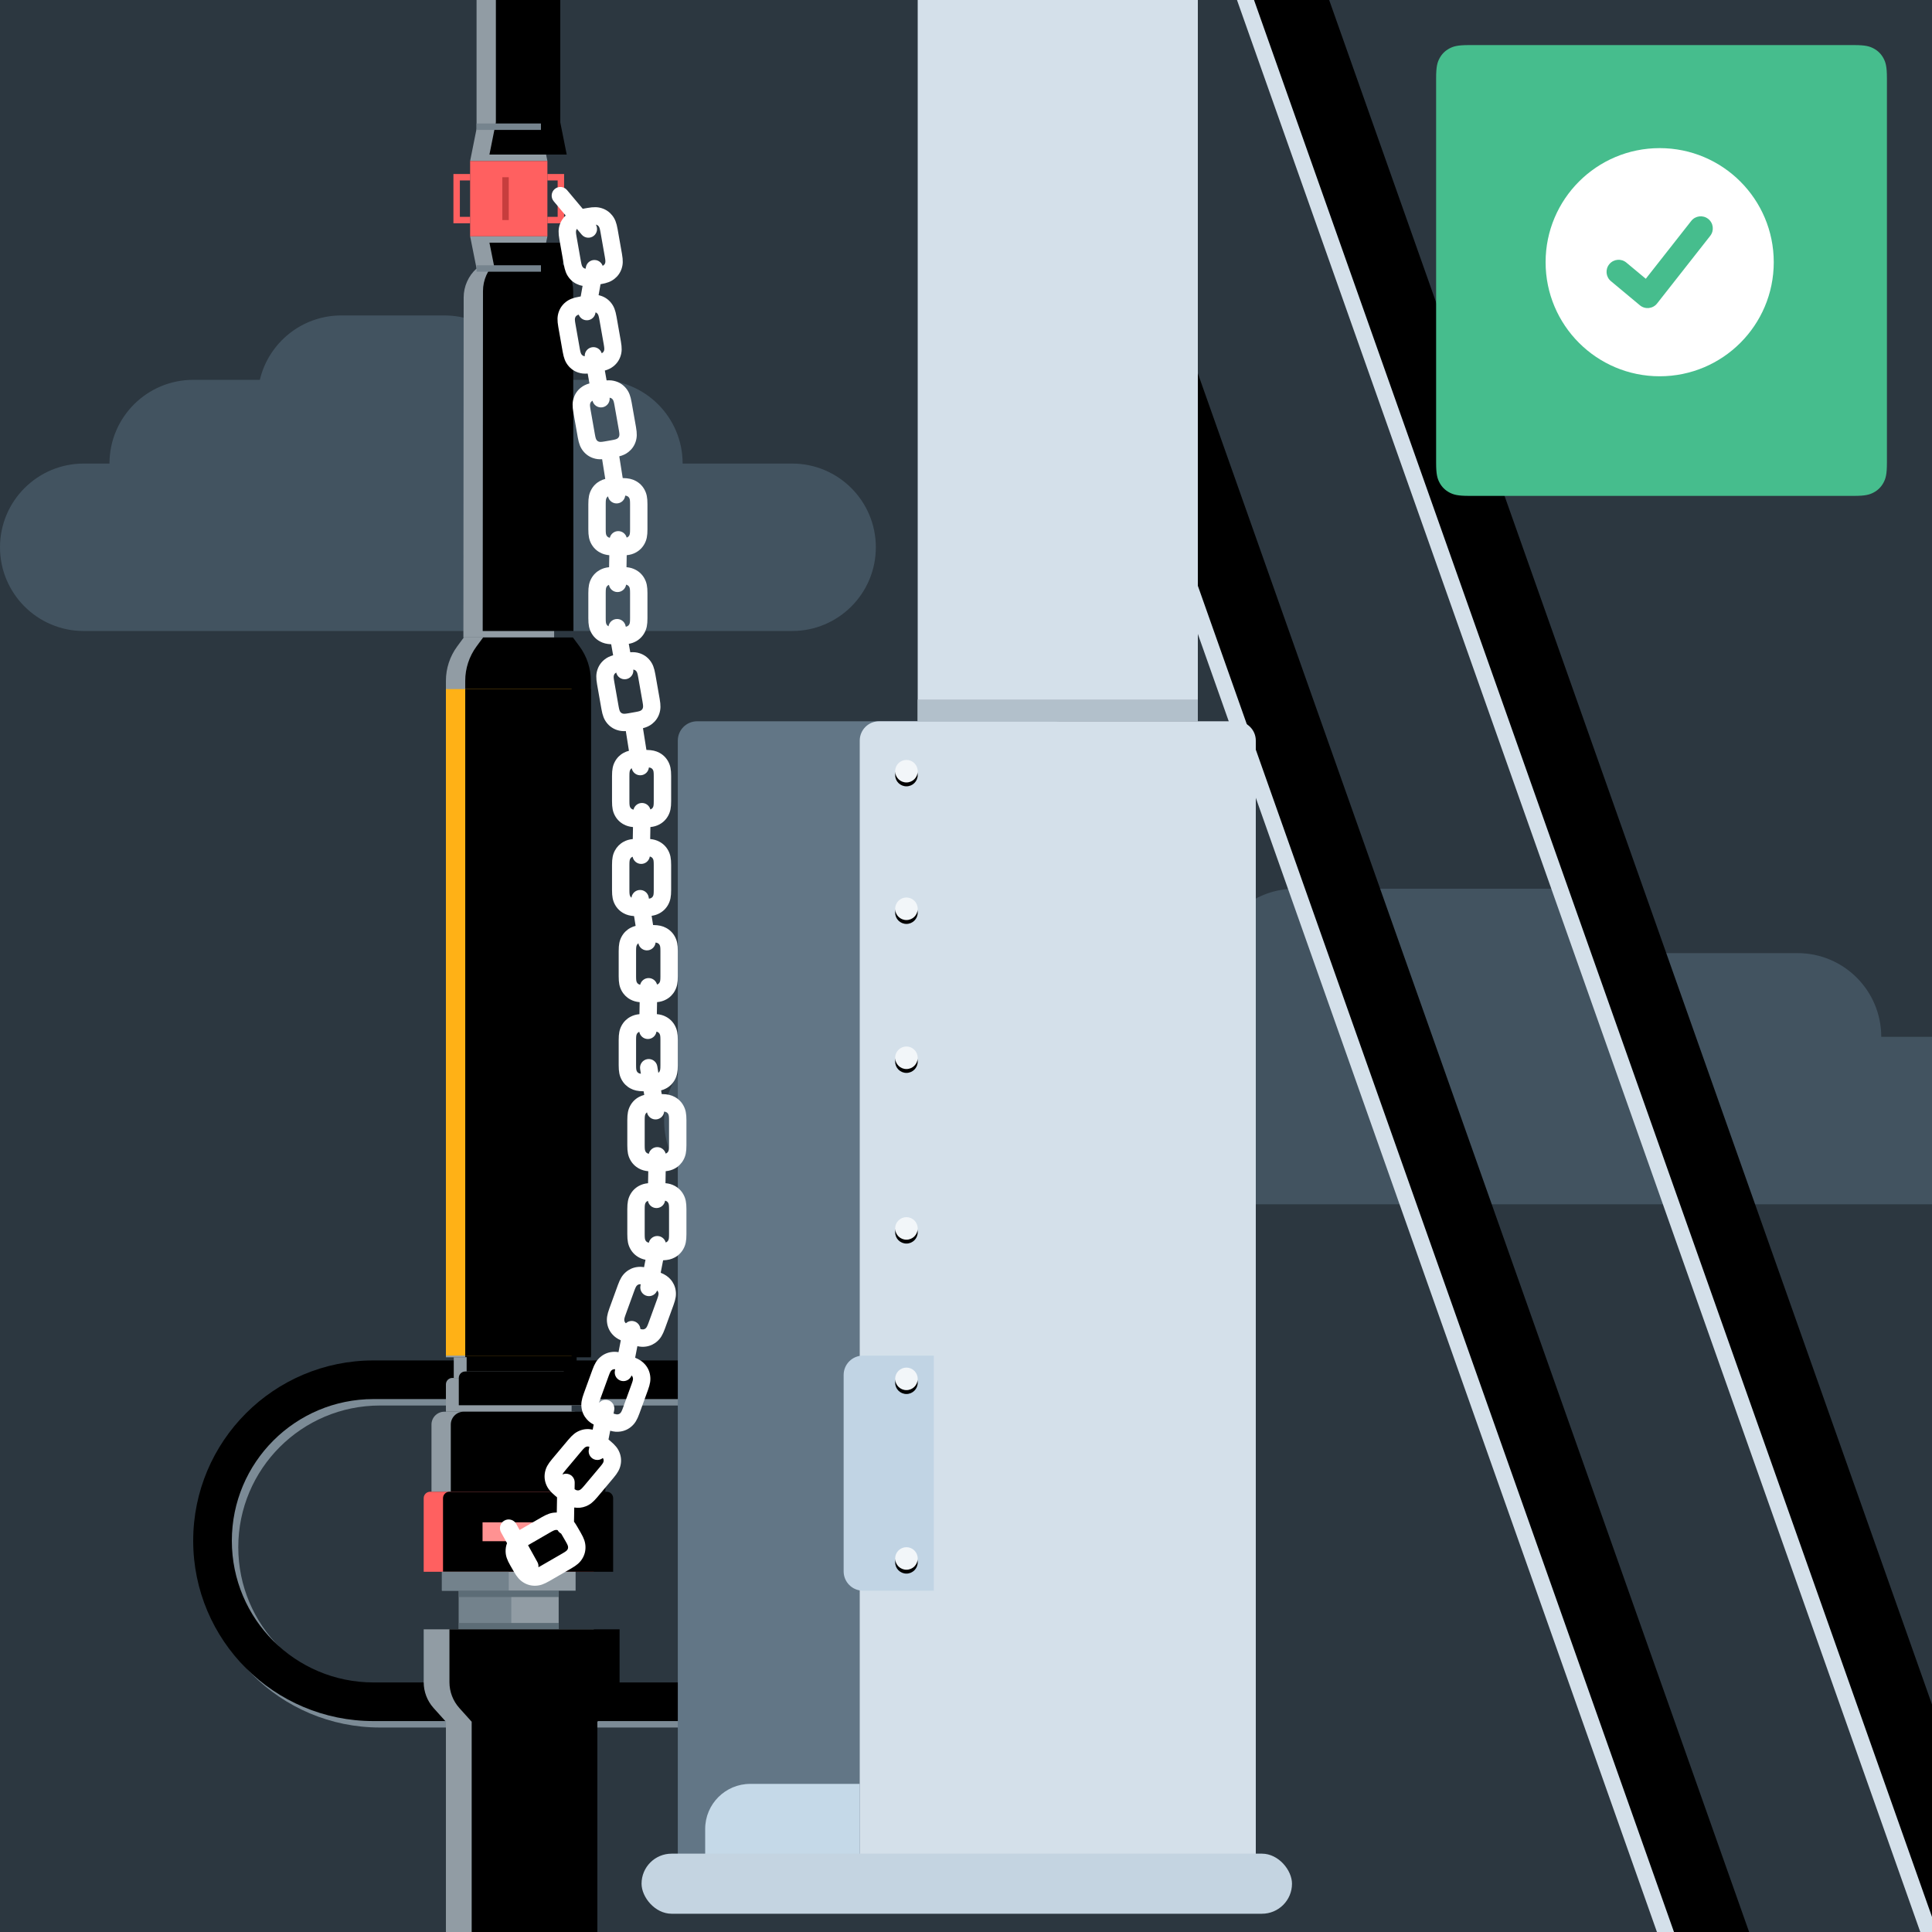 <?xml version="1.0" encoding="UTF-8"?>
<svg width="300px" height="300px" viewBox="0 0 300 300" version="1.1" xmlns="http://www.w3.org/2000/svg" xmlns:xlink="http://www.w3.org/1999/xlink">
    <title>Tubo interior</title>
    <defs>
        <path d="M74,0 L84,0 L84,20 L85,25.002 L73,25.002 L74,20 L74,0 Z" id="path-1"></path>
        <filter x="-12.5%" y="-6.0%" width="125.0%" height="112.0%" filterUnits="objectBoundingBox" id="filter-2">
            <feOffset dx="3" dy="-1" in="SourceAlpha" result="shadowOffsetInner1"></feOffset>
            <feComposite in="shadowOffsetInner1" in2="SourceAlpha" operator="arithmetic" k2="-1" k3="1" result="shadowInnerInner1"></feComposite>
            <feColorMatrix values="0 0 0 0 0.453   0 0 0 0 0.51   0 0 0 0 0.551  0 0 0 1 0" type="matrix" in="shadowInnerInner1"></feColorMatrix>
        </filter>
        <path d="M150,262.248 L59,262.248 C46.85,262.248 37,252.398 37,240.248 C37,228.098 46.85,218.248 59,218.248 L150,218.248 L150,212.248 L59,212.248 C43.536,212.248 31,224.784 31,240.248 C31,255.712 43.536,268.248 59,268.248 L150,268.248 L150,262.248 Z" id="path-3"></path>
        <filter x="-0.4%" y="-0.9%" width="100.8%" height="101.8%" filterUnits="objectBoundingBox" id="filter-4">
            <feOffset dx="-1" dy="-1" in="SourceAlpha" result="shadowOffsetInner1"></feOffset>
            <feComposite in="shadowOffsetInner1" in2="SourceAlpha" operator="arithmetic" k2="-1" k3="1" result="shadowInnerInner1"></feComposite>
            <feColorMatrix values="0 0 0 0 0   0 0 0 0 0   0 0 0 0 0  0 0 0 0.5 0" type="matrix" in="shadowInnerInner1"></feColorMatrix>
        </filter>
        <path d="M74,41.69 L74,41.69 L74,41.69 L84,41.69 C85.274,42.843 86.001,44.48 86.002,46.197 L86.046,98.982 L86.046,98.982 L71.954,98.982 L71.998,46.197 C71.999,44.48 72.726,42.843 74,41.69 Z" id="path-5"></path>
        <filter x="-10.6%" y="-2.6%" width="121.3%" height="105.2%" filterUnits="objectBoundingBox" id="filter-6">
            <feOffset dx="3" dy="-1" in="SourceAlpha" result="shadowOffsetInner1"></feOffset>
            <feComposite in="shadowOffsetInner1" in2="SourceAlpha" operator="arithmetic" k2="-1" k3="1" result="shadowInnerInner1"></feComposite>
            <feColorMatrix values="0 0 0 0 0.453   0 0 0 0 0.51   0 0 0 0 0.551  0 0 0 1 0" type="matrix" in="shadowInnerInner1"></feColorMatrix>
        </filter>
        <path d="M70.994,100.375 L72.02,98.982 L72.02,98.982 L85.961,98.982 L86.988,100.372 C88.132,101.92 88.749,103.795 88.749,105.72 L88.758,210.756 L88.758,210.756 L69.242,210.756 L69.242,105.712 C69.242,103.792 69.856,101.922 70.994,100.375 Z" id="path-7"></path>
        <filter x="-7.7%" y="-1.3%" width="115.4%" height="102.7%" filterUnits="objectBoundingBox" id="filter-8">
            <feOffset dx="3" dy="0" in="SourceAlpha" result="shadowOffsetInner1"></feOffset>
            <feComposite in="shadowOffsetInner1" in2="SourceAlpha" operator="arithmetic" k2="-1" k3="1" result="shadowInnerInner1"></feComposite>
            <feColorMatrix values="0 0 0 0 0.451   0 0 0 0 0.51   0 0 0 0 0.549  0 0 0 1 0" type="matrix" in="shadowInnerInner1"></feColorMatrix>
        </filter>
        <polygon id="path-9" points="74 36.688 84 36.688 85 41.69 73 41.69"></polygon>
        <filter x="-12.5%" y="-30.0%" width="125.0%" height="160.0%" filterUnits="objectBoundingBox" id="filter-10">
            <feOffset dx="3" dy="-1" in="SourceAlpha" result="shadowOffsetInner1"></feOffset>
            <feComposite in="shadowOffsetInner1" in2="SourceAlpha" operator="arithmetic" k2="-1" k3="1" result="shadowInnerInner1"></feComposite>
            <feColorMatrix values="0 0 0 0 0.453   0 0 0 0 0.51   0 0 0 0 0.551  0 0 0 1 0" type="matrix" in="shadowInnerInner1"></feColorMatrix>
        </filter>
        <polygon id="path-11" points="150 -3.351 266.668 326.519 277.038 322.851 160.37 -7.019"></polygon>
        <filter x="-1.2%" y="-0.4%" width="102.4%" height="100.9%" filterUnits="objectBoundingBox" id="filter-12">
            <feOffset dx="3" dy="1" in="SourceAlpha" result="shadowOffsetInner1"></feOffset>
            <feComposite in="shadowOffsetInner1" in2="SourceAlpha" operator="arithmetic" k2="-1" k3="1" result="shadowInnerInner1"></feComposite>
            <feColorMatrix values="0 0 0 0 0.941   0 0 0 0 0.965   0 0 0 0 0.984  0 0 0 1 0" type="matrix" in="shadowInnerInner1"></feColorMatrix>
        </filter>
        <rect id="path-13" x="70.46" y="210.756" width="17.081" height="3.208"></rect>
        <filter x="-5.9%" y="-31.2%" width="111.7%" height="162.3%" filterUnits="objectBoundingBox" id="filter-14">
            <feOffset dx="2" dy="-1" in="SourceAlpha" result="shadowOffsetInner1"></feOffset>
            <feComposite in="shadowOffsetInner1" in2="SourceAlpha" operator="arithmetic" k2="-1" k3="1" result="shadowInnerInner1"></feComposite>
            <feColorMatrix values="0 0 0 0 0.451   0 0 0 0 0.51   0 0 0 0 0.549  0 0 0 1 0" type="matrix" in="shadowInnerInner1"></feColorMatrix>
        </filter>
        <path d="M70.242,213.964 L87.758,213.964 C88.311,213.964 88.758,214.412 88.758,214.964 L88.758,219.208 L88.758,219.208 L69.242,219.208 L69.242,214.964 C69.242,214.412 69.689,213.964 70.242,213.964 Z" id="path-15"></path>
        <filter x="-5.1%" y="-19.1%" width="110.2%" height="138.1%" filterUnits="objectBoundingBox" id="filter-16">
            <feOffset dx="2" dy="-1" in="SourceAlpha" result="shadowOffsetInner1"></feOffset>
            <feComposite in="shadowOffsetInner1" in2="SourceAlpha" operator="arithmetic" k2="-1" k3="1" result="shadowInnerInner1"></feComposite>
            <feColorMatrix values="0 0 0 0 0.451   0 0 0 0 0.51   0 0 0 0 0.549  0 0 0 1 0" type="matrix" in="shadowInnerInner1"></feColorMatrix>
        </filter>
        <rect id="path-17" x="69.242" y="107" width="19.517" height="103.5"></rect>
        <filter x="-7.7%" y="-1.4%" width="115.4%" height="102.9%" filterUnits="objectBoundingBox" id="filter-18">
            <feOffset dx="3" dy="0" in="SourceAlpha" result="shadowOffsetInner1"></feOffset>
            <feComposite in="shadowOffsetInner1" in2="SourceAlpha" operator="arithmetic" k2="-1" k3="1" result="shadowInnerInner1"></feComposite>
            <feColorMatrix values="0 0 0 0 0.861   0 0 0 0 0.613   0 0 0 0 0.122  0 0 0 1 0" type="matrix" in="shadowInnerInner1"></feColorMatrix>
        </filter>
        <path d="M69,219.208 L89,219.208 C90.105,219.208 91,220.103 91,221.208 L91,231.637 L91,231.637 L67,231.637 L67,221.208 C67,220.103 67.895,219.208 69,219.208 Z" id="path-19"></path>
        <filter x="-6.2%" y="-12.1%" width="112.5%" height="124.1%" filterUnits="objectBoundingBox" id="filter-20">
            <feOffset dx="3" dy="0" in="SourceAlpha" result="shadowOffsetInner1"></feOffset>
            <feComposite in="shadowOffsetInner1" in2="SourceAlpha" operator="arithmetic" k2="-1" k3="1" result="shadowInnerInner1"></feComposite>
            <feColorMatrix values="0 0 0 0 0.451   0 0 0 0 0.51   0 0 0 0 0.549  0 0 0 1 0" type="matrix" in="shadowInnerInner1"></feColorMatrix>
        </filter>
        <path d="M66.791,231.637 L91.209,231.637 C91.762,231.637 92.209,232.085 92.209,232.637 L92.209,244.066 L92.209,244.066 L65.791,244.066 L65.791,232.637 C65.791,232.085 66.238,231.637 66.791,231.637 Z" id="path-21"></path>
        <filter x="-5.7%" y="-12.1%" width="111.4%" height="124.1%" filterUnits="objectBoundingBox" id="filter-22">
            <feOffset dx="3" dy="0" in="SourceAlpha" result="shadowOffsetInner1"></feOffset>
            <feComposite in="shadowOffsetInner1" in2="SourceAlpha" operator="arithmetic" k2="-1" k3="1" result="shadowInnerInner1"></feComposite>
            <feColorMatrix values="0 0 0 0 0.858   0 0 0 0 0.268   0 0 0 0 0.268  0 0 0 1 0" type="matrix" in="shadowInnerInner1"></feColorMatrix>
        </filter>
        <path d="M88.758,267.35 L88.758,300 L69.242,300 L69.242,267.35 L67.329,265.224 C66.339,264.122 65.791,262.693 65.791,261.212 L65.791,253 L65.791,253 L92.209,253 L92.209,261.212 C92.209,262.693 91.661,264.122 90.671,265.224 L88.758,267.35 L88.758,267.35 Z" id="path-23"></path>
        <filter x="-7.6%" y="-4.3%" width="115.1%" height="108.5%" filterUnits="objectBoundingBox" id="filter-24">
            <feOffset dx="4" dy="0" in="SourceAlpha" result="shadowOffsetInner1"></feOffset>
            <feComposite in="shadowOffsetInner1" in2="SourceAlpha" operator="arithmetic" k2="-1" k3="1" result="shadowInnerInner1"></feComposite>
            <feColorMatrix values="0 0 0 0 0.451   0 0 0 0 0.51   0 0 0 0 0.549  0 0 0 1 0" type="matrix" in="shadowInnerInner1"></feColorMatrix>
        </filter>
        <polygon id="path-25" points="190.893 -3.351 307.56 326.519 317.931 322.851 201.263 -7.019"></polygon>
        <filter x="-1.2%" y="-0.4%" width="102.4%" height="100.9%" filterUnits="objectBoundingBox" id="filter-26">
            <feOffset dx="3" dy="1" in="SourceAlpha" result="shadowOffsetInner1"></feOffset>
            <feComposite in="shadowOffsetInner1" in2="SourceAlpha" operator="arithmetic" k2="-1" k3="1" result="shadowInnerInner1"></feComposite>
            <feColorMatrix values="0 0 0 0 0.941   0 0 0 0 0.965   0 0 0 0 0.984  0 0 0 1 0" type="matrix" in="shadowInnerInner1"></feColorMatrix>
        </filter>
        <circle id="path-27" cx="140.75" cy="119.75" r="1.75"></circle>
        <filter x="-8.6%" y="-8.6%" width="117.1%" height="134.3%" filterUnits="objectBoundingBox" id="filter-28">
            <feOffset dx="0" dy="0.6" in="SourceAlpha" result="shadowOffsetOuter1"></feOffset>
            <feColorMatrix values="0 0 0 0 0   0 0 0 0 0   0 0 0 0 0  0 0 0 0.5 0" type="matrix" in="shadowOffsetOuter1"></feColorMatrix>
        </filter>
        <circle id="path-29" cx="140.75" cy="141.116" r="1.75"></circle>
        <filter x="-8.6%" y="-8.6%" width="117.1%" height="134.3%" filterUnits="objectBoundingBox" id="filter-30">
            <feOffset dx="0" dy="0.6" in="SourceAlpha" result="shadowOffsetOuter1"></feOffset>
            <feColorMatrix values="0 0 0 0 0   0 0 0 0 0   0 0 0 0 0  0 0 0 0.5 0" type="matrix" in="shadowOffsetOuter1"></feColorMatrix>
        </filter>
        <circle id="path-31" cx="140.75" cy="164.25" r="1.75"></circle>
        <filter x="-8.6%" y="-8.6%" width="117.1%" height="134.3%" filterUnits="objectBoundingBox" id="filter-32">
            <feOffset dx="0" dy="0.6" in="SourceAlpha" result="shadowOffsetOuter1"></feOffset>
            <feColorMatrix values="0 0 0 0 0   0 0 0 0 0   0 0 0 0 0  0 0 0 0.5 0" type="matrix" in="shadowOffsetOuter1"></feColorMatrix>
        </filter>
        <circle id="path-33" cx="140.75" cy="190.75" r="1.75"></circle>
        <filter x="-8.6%" y="-8.6%" width="117.1%" height="134.3%" filterUnits="objectBoundingBox" id="filter-34">
            <feOffset dx="0" dy="0.6" in="SourceAlpha" result="shadowOffsetOuter1"></feOffset>
            <feColorMatrix values="0 0 0 0 0   0 0 0 0 0   0 0 0 0 0  0 0 0 0.5 0" type="matrix" in="shadowOffsetOuter1"></feColorMatrix>
        </filter>
        <circle id="path-35" cx="140.75" cy="214.11" r="1.75"></circle>
        <filter x="-8.6%" y="-8.6%" width="117.1%" height="134.3%" filterUnits="objectBoundingBox" id="filter-36">
            <feOffset dx="0" dy="0.6" in="SourceAlpha" result="shadowOffsetOuter1"></feOffset>
            <feColorMatrix values="0 0 0 0 0   0 0 0 0 0   0 0 0 0 0  0 0 0 0.5 0" type="matrix" in="shadowOffsetOuter1"></feColorMatrix>
        </filter>
        <circle id="path-37" cx="140.75" cy="241.998" r="1.75"></circle>
        <filter x="-8.6%" y="-8.6%" width="117.1%" height="134.3%" filterUnits="objectBoundingBox" id="filter-38">
            <feOffset dx="0" dy="0.6" in="SourceAlpha" result="shadowOffsetOuter1"></feOffset>
            <feColorMatrix values="0 0 0 0 0   0 0 0 0 0   0 0 0 0 0  0 0 0 0.5 0" type="matrix" in="shadowOffsetOuter1"></feColorMatrix>
        </filter>
    </defs>
    <g id="Tubo-interior" stroke="none" stroke-width="1" fill="none" fill-rule="evenodd">
        <rect fill="#2C3740" x="0" y="0" width="300" height="300"></rect>
        <path d="M69,48.982 C75.147,48.982 80.298,53.249 81.652,58.983 L93,58.982 C100.18,58.982 106,64.803 106,71.982 L123,71.982 C130.18,71.982 136,77.803 136,84.982 C136,92.162 130.18,97.982 123,97.982 L13,97.982 C5.82,97.982 8.79259876e-16,92.162 0,84.982 C-8.79259876e-16,77.803 5.82,71.982 13,71.982 L17,71.982 L17,71.982 C17,64.803 22.82,58.982 30,58.982 L40.348,58.983 C41.702,53.249 46.853,48.982 53,48.982 L69,48.982 Z" id="Combined-Shape" fill="#425360"></path>
        <path d="M221.12,138 C227.267,138 232.418,142.267 233.772,148 L258.12,148 C265.3,148 271.12,153.82 271.12,161 L306.12,161 C313.3,161 319.12,166.82 319.12,174 C319.12,181.18 313.3,187 306.12,187 L116.12,187 C108.94,187 103.12,181.18 103.12,174 C103.12,166.82 108.94,161 116.12,161 L130.12,161 L130.12,161 C130.12,153.82 135.94,148 143.12,148 L167.468,148 C168.822,142.267 173.973,138 180.12,138 L221.12,138 Z" id="Combined-Shape-Copy" fill="#425360" transform="translate(211.12, 162.5) scale(-1, 1) translate(-211.12, -162.5) "></path>
        <g id="Combined-Shape">
            <use fill="#919CA4" fill-rule="evenodd" xlink:href="#path-1"></use>
            <use fill="black" fill-opacity="1" filter="url(#filter-2)" xlink:href="#path-1"></use>
        </g>
        <g id="Path" fill-rule="nonzero">
            <use fill="#7C8B96" xlink:href="#path-3"></use>
            <use fill="black" fill-opacity="1" filter="url(#filter-4)" xlink:href="#path-3"></use>
        </g>
        <g id="Path">
            <use fill="#919CA4" fill-rule="evenodd" xlink:href="#path-5"></use>
            <use fill="black" fill-opacity="1" filter="url(#filter-6)" xlink:href="#path-5"></use>
        </g>
        <g id="Path">
            <use fill="#919CA4" fill-rule="evenodd" xlink:href="#path-7"></use>
            <use fill="black" fill-opacity="1" filter="url(#filter-8)" xlink:href="#path-7"></use>
        </g>
        <g id="Rectangle-Copy-2" transform="translate(79, 39.189) scale(1, -1) translate(-79, -39.189) ">
            <use fill="#919CA4" fill-rule="evenodd" xlink:href="#path-9"></use>
            <use fill="black" fill-opacity="1" filter="url(#filter-10)" xlink:href="#path-9"></use>
        </g>
        <rect id="Rectangle" fill="#FF6060" x="73" y="25.002" width="12" height="11.686"></rect>
        <polyline id="Shape" stroke="#FF6060" points="85 27.52 87.093 27.52 87.093 34.171 85 34.171"></polyline>
        <polyline id="Shape-Copy" stroke="#FF6060" transform="translate(71.954, 30.845) scale(-1, 1) translate(-71.954, -30.845) " points="70.907 27.52 73 27.52 73 34.171 70.907 34.171"></polyline>
        <g id="Line-35-Copy" fill-rule="nonzero">
            <use fill="#D4E0EA" xlink:href="#path-11"></use>
            <use fill="black" fill-opacity="1" filter="url(#filter-12)" xlink:href="#path-11"></use>
        </g>
        <g id="Rectangle">
            <use fill="#919CA4" fill-rule="evenodd" xlink:href="#path-13"></use>
            <use fill="black" fill-opacity="1" filter="url(#filter-14)" xlink:href="#path-13"></use>
        </g>
        <g id="Rectangle-Copy-8">
            <use fill="#919CA4" fill-rule="evenodd" xlink:href="#path-15"></use>
            <use fill="black" fill-opacity="1" filter="url(#filter-16)" xlink:href="#path-15"></use>
        </g>
        <g id="Rectangle">
            <use fill="#FFB116" fill-rule="evenodd" xlink:href="#path-17"></use>
            <use fill="black" fill-opacity="1" filter="url(#filter-18)" xlink:href="#path-17"></use>
        </g>
        <line x1="74.5" y1="41.69" x2="83.5" y2="41.69" id="Line-33" stroke="#76848E" stroke-linecap="square"></line>
        <line x1="74" y1="19.673" x2="84" y2="19.673" id="Line-33-Copy" stroke="#76848E"></line>
        <rect id="Rectangle" fill="#C73D3D" x="78" y="27.52" width="1" height="6.651"></rect>
        <g id="Rectangle">
            <use fill="#919CA4" fill-rule="evenodd" xlink:href="#path-19"></use>
            <use fill="black" fill-opacity="1" filter="url(#filter-20)" xlink:href="#path-19"></use>
        </g>
        <g id="Rectangle-Copy-3">
            <use fill="#FF6060" fill-rule="evenodd" xlink:href="#path-21"></use>
            <use fill="black" fill-opacity="1" filter="url(#filter-22)" xlink:href="#path-21"></use>
        </g>
        <rect id="Rectangle" fill="#919CA4" x="68.621" y="244.066" width="20.758" height="2.934"></rect>
        <rect id="Rectangle" fill="#73828C" x="68.621" y="244.066" width="10.379" height="2.934"></rect>
        <rect id="Rectangle" fill="#FF9292" x="74.929" y="236.385" width="8.142" height="2.934"></rect>
        <rect id="Rectangle" fill="#919CA4" x="71.25" y="247" width="15.5" height="6"></rect>
        <rect id="Rectangle-Copy-4" fill="#73828C" x="71.25" y="247" width="8.142" height="6"></rect>
        <line x1="71.25" y1="247.487" x2="86.75" y2="247.487" id="Line-34" stroke="#5C6C76"></line>
        <line x1="71.25" y1="252.513" x2="86.75" y2="252.513" id="Line-34-Copy" stroke="#5C6C76"></line>
        <g id="Path">
            <use fill="#919CA4" fill-rule="evenodd" xlink:href="#path-23"></use>
            <use fill="black" fill-opacity="1" filter="url(#filter-24)" xlink:href="#path-23"></use>
        </g>
        <path d="M108.25,112 L163.75,112 C165.407,112 166.75,113.343 166.75,115 L166.75,288 L166.75,288 L105.25,288 L105.25,115 C105.25,113.343 106.593,112 108.25,112 Z" id="Rectangle-Copy-7" fill="#627686"></path>
        <path d="M136.5,112 L192,112 C193.657,112 195,113.343 195,115 L195,288 L195,288 L133.5,288 L133.5,115 C133.5,113.343 134.843,112 136.5,112 Z" id="Rectangle" fill="#D4E0EA"></path>
        <path d="M155.5,-64 L186,-64 L186,-64 L186,112 L142.5,112 L142.5,-51 C142.5,-58.18 148.32,-64 155.5,-64 Z" id="Rectangle-Copy-5" fill="#D4E0EA"></path>
        <g id="Line-35" fill-rule="nonzero">
            <use fill="#D4E0EA" xlink:href="#path-25"></use>
            <use fill="black" fill-opacity="1" filter="url(#filter-26)" xlink:href="#path-25"></use>
        </g>
        <rect id="Rectangle" fill="#B2C0CB" x="142.5" y="108.622" width="43.5" height="3.378"></rect>
        <path d="M116.5,277 L133.5,277 L133.5,277 L133.5,288 L109.5,288 L109.5,284 C109.5,280.134 112.634,277 116.5,277 Z" id="Rectangle" fill="#C5D9E8"></path>
        <g id="Oval">
            <use fill="black" fill-opacity="1" filter="url(#filter-28)" xlink:href="#path-27"></use>
            <use fill="#F2F6F9" fill-rule="evenodd" xlink:href="#path-27"></use>
        </g>
        <g id="Oval-Copy">
            <use fill="black" fill-opacity="1" filter="url(#filter-30)" xlink:href="#path-29"></use>
            <use fill="#F2F6F9" fill-rule="evenodd" xlink:href="#path-29"></use>
        </g>
        <g id="Oval-Copy-2">
            <use fill="black" fill-opacity="1" filter="url(#filter-32)" xlink:href="#path-31"></use>
            <use fill="#F2F6F9" fill-rule="evenodd" xlink:href="#path-31"></use>
        </g>
        <path d="M86.144,29.347 C86.716,28.867 87.567,28.942 88.046,29.513 L88.046,29.513 L90.485,32.42 L91.199,32.294 C92.207,32.116 92.822,32.129 93.485,32.346 C94.117,32.553 94.661,32.934 95.072,33.457 C95.503,34.006 95.725,34.579 95.903,35.587 L96.579,39.424 C96.757,40.432 96.744,41.047 96.527,41.709 C96.32,42.342 95.939,42.885 95.415,43.296 C94.867,43.727 94.294,43.949 93.286,44.127 L93.249,44.133 L92.95,45.834 C93.072,45.86 93.193,45.893 93.316,45.934 C93.949,46.141 94.492,46.521 94.904,47.045 C95.334,47.593 95.556,48.167 95.734,49.175 L96.41,53.011 C96.588,54.019 96.576,54.634 96.358,55.297 C96.151,55.93 95.771,56.473 95.247,56.884 C94.864,57.185 94.468,57.384 93.92,57.538 L94.191,59.068 C94.758,59.025 95.197,59.077 95.66,59.228 C96.293,59.436 96.836,59.816 97.248,60.34 C97.678,60.888 97.901,61.462 98.078,62.47 L98.755,66.306 C98.932,67.314 98.92,67.929 98.703,68.592 C98.495,69.225 98.115,69.768 97.591,70.179 C97.184,70.499 96.764,70.703 96.162,70.86 L96.695,74.234 L96.723,74.234 C97.6,74.253 98.154,74.378 98.717,74.68 C99.305,74.994 99.774,75.463 100.088,76.05 C100.417,76.665 100.536,77.268 100.536,78.291 L100.536,82.187 C100.536,83.211 100.417,83.814 100.088,84.429 C99.774,85.016 99.305,85.485 98.717,85.799 C98.292,86.027 97.872,86.154 97.315,86.211 L97.282,88.072 C97.856,88.127 98.284,88.255 98.717,88.487 C99.305,88.801 99.774,89.27 100.088,89.857 C100.417,90.472 100.536,91.075 100.536,92.099 L100.536,95.994 C100.536,97.018 100.417,97.621 100.088,98.236 C99.774,98.823 99.305,99.292 98.717,99.606 C98.378,99.788 98.042,99.905 97.637,99.974 L97.868,101.282 C98.435,101.239 98.875,101.291 99.339,101.442 C99.972,101.65 100.515,102.03 100.926,102.554 C101.357,103.102 101.579,103.676 101.757,104.684 L102.433,108.52 C102.611,109.528 102.598,110.143 102.381,110.806 C102.174,111.438 101.793,111.982 101.27,112.393 C100.863,112.712 100.443,112.917 99.841,113.074 L100.375,116.448 L100.402,116.448 C101.278,116.467 101.832,116.592 102.396,116.893 C102.983,117.207 103.452,117.676 103.766,118.264 C104.095,118.878 104.214,119.482 104.214,120.505 L104.214,124.401 C104.214,125.425 104.095,126.028 103.766,126.643 C103.452,127.23 102.983,127.699 102.396,128.013 C101.97,128.24 101.55,128.368 100.993,128.424 L100.961,130.286 C101.535,130.341 101.962,130.469 102.396,130.701 C102.983,131.015 103.452,131.484 103.766,132.071 C104.095,132.686 104.214,133.289 104.214,134.312 L104.214,138.208 C104.214,139.232 104.095,139.835 103.766,140.45 C103.452,141.037 102.983,141.506 102.396,141.82 C102.021,142.021 101.65,142.143 101.185,142.208 L101.41,143.636 L101.437,143.637 C102.314,143.655 102.868,143.781 103.432,144.082 C104.019,144.396 104.488,144.865 104.802,145.453 C105.131,146.067 105.25,146.67 105.25,147.694 L105.25,151.59 C105.25,152.613 105.131,153.217 104.802,153.831 C104.488,154.419 104.019,154.888 103.432,155.202 C103.006,155.429 102.586,155.556 102.029,155.613 L101.996,157.475 C102.57,157.53 102.998,157.657 103.432,157.889 C104.019,158.203 104.488,158.672 104.802,159.26 C105.131,159.874 105.25,160.478 105.25,161.501 L105.25,165.397 C105.25,166.421 105.131,167.024 104.802,167.639 C104.488,168.226 104.019,168.695 103.432,169.009 C103.181,169.143 102.933,169.242 102.657,169.312 L102.748,169.886 L102.776,169.887 C103.652,169.905 104.206,170.031 104.77,170.332 C105.357,170.646 105.826,171.115 106.14,171.703 C106.469,172.317 106.588,172.92 106.588,173.944 L106.588,177.84 C106.588,178.863 106.469,179.467 106.14,180.081 C105.826,180.669 105.357,181.138 104.77,181.452 C104.345,181.679 103.925,181.806 103.368,181.863 L103.335,183.725 C103.909,183.78 104.336,183.908 104.77,184.139 C105.357,184.453 105.826,184.922 106.14,185.51 C106.469,186.124 106.588,186.728 106.588,187.751 L106.588,191.647 C106.588,192.671 106.469,193.274 106.14,193.889 C105.826,194.476 105.357,194.945 104.77,195.259 C104.249,195.538 103.736,195.666 102.968,195.698 L102.591,197.629 C103.284,197.918 103.715,198.212 104.104,198.646 C104.548,199.142 104.829,199.743 104.923,200.402 C105.022,201.092 104.927,201.7 104.577,202.662 L103.245,206.323 C102.895,207.284 102.576,207.811 102.057,208.276 C101.561,208.72 100.96,209 100.301,209.095 C99.862,209.157 99.457,209.142 98.972,209.033 L98.625,210.824 C99.317,211.113 99.748,211.407 100.136,211.84 C100.581,212.336 100.861,212.937 100.955,213.597 C101.054,214.287 100.96,214.894 100.61,215.856 L99.277,219.517 C98.927,220.479 98.609,221.005 98.089,221.47 C97.593,221.915 96.992,222.195 96.333,222.289 C95.82,222.363 95.353,222.329 94.752,222.164 L94.487,223.524 L94.768,223.759 C95.552,224.417 95.937,224.896 96.197,225.543 C96.445,226.161 96.503,226.822 96.366,227.473 C96.223,228.156 95.926,228.694 95.268,229.479 L92.764,232.463 C92.106,233.247 91.627,233.632 90.98,233.892 C90.4,234.125 89.783,234.19 89.17,234.084 L89.132,236.288 C89.3,236.51 89.468,236.771 89.649,237.086 L90.18,238.004 C90.691,238.89 90.89,239.472 90.912,240.169 C90.934,240.835 90.762,241.475 90.411,242.041 C90.043,242.633 89.58,243.038 88.693,243.55 L85.32,245.498 C84.433,246.009 83.851,246.208 83.154,246.23 C82.489,246.252 81.848,246.08 81.282,245.729 C80.69,245.361 80.285,244.898 79.774,244.012 L79.244,243.093 C78.732,242.207 78.533,241.625 78.511,240.928 C78.496,240.475 78.571,240.034 78.731,239.62 L77.802,237.944 C77.441,237.292 77.677,236.47 78.329,236.109 C78.981,235.747 79.802,235.983 80.164,236.635 L80.164,236.635 L80.683,237.574 C80.699,237.565 80.714,237.556 80.73,237.547 L84.103,235.6 C84.99,235.088 85.572,234.889 86.269,234.867 L86.457,234.866 L86.498,232.505 L86.232,232.282 C85.448,231.624 85.063,231.145 84.803,230.498 C84.555,229.88 84.497,229.219 84.634,228.567 C84.777,227.885 85.074,227.346 85.732,226.562 L88.236,223.578 C88.894,222.794 89.373,222.408 90.02,222.149 C90.638,221.901 91.299,221.843 91.951,221.98 L92.033,221.999 L92.187,221.203 C91.743,220.975 91.421,220.725 91.124,220.393 C90.68,219.897 90.399,219.296 90.305,218.637 C90.206,217.947 90.301,217.339 90.651,216.377 L91.983,212.717 C92.333,211.755 92.652,211.229 93.171,210.763 C93.667,210.319 94.268,210.039 94.927,209.944 C95.299,209.891 95.648,209.894 96.041,209.963 L96.397,208.125 C95.823,207.864 95.44,207.588 95.092,207.199 C94.648,206.703 94.367,206.102 94.273,205.442 C94.174,204.752 94.268,204.145 94.619,203.183 L95.951,199.522 C96.301,198.56 96.62,198.034 97.139,197.569 C97.635,197.124 98.236,196.844 98.895,196.75 C99.267,196.697 99.616,196.7 100.008,196.768 L100.232,195.614 C99.86,195.543 99.545,195.429 99.227,195.259 C98.639,194.945 98.17,194.476 97.856,193.889 C97.527,193.274 97.408,192.671 97.408,191.647 L97.408,187.751 C97.408,186.728 97.527,186.124 97.856,185.51 C98.17,184.922 98.639,184.453 99.227,184.139 C99.652,183.912 100.073,183.784 100.631,183.728 L100.664,181.867 C100.089,181.812 99.661,181.684 99.227,181.452 C98.639,181.138 98.17,180.669 97.856,180.081 C97.527,179.467 97.408,178.863 97.408,177.84 L97.408,173.944 C97.408,172.92 97.527,172.317 97.856,171.703 C98.17,171.115 98.639,170.646 99.227,170.332 C99.487,170.193 99.746,170.091 100.036,170.02 L99.946,169.455 L99.883,169.454 C99.006,169.436 98.452,169.31 97.888,169.009 C97.301,168.695 96.832,168.226 96.518,167.639 C96.189,167.024 96.07,166.421 96.07,165.397 L96.07,161.501 C96.07,160.478 96.189,159.874 96.518,159.26 C96.832,158.672 97.301,158.203 97.888,157.889 C98.314,157.662 98.735,157.534 99.293,157.478 L99.326,155.617 C98.751,155.562 98.323,155.434 97.888,155.202 C97.301,154.888 96.832,154.419 96.518,153.831 C96.189,153.217 96.07,152.613 96.07,151.59 L96.07,147.694 C96.07,146.67 96.189,146.067 96.518,145.453 C96.832,144.865 97.301,144.396 97.888,144.082 C98.149,143.943 98.408,143.841 98.698,143.77 L98.456,142.249 C97.796,142.203 97.327,142.074 96.852,141.82 C96.265,141.506 95.796,141.037 95.482,140.45 C95.153,139.835 95.034,139.232 95.034,138.208 L95.034,134.312 C95.034,133.289 95.153,132.686 95.482,132.071 C95.796,131.484 96.265,131.015 96.852,130.701 C97.278,130.473 97.699,130.346 98.257,130.289 L98.29,128.428 C97.715,128.373 97.287,128.245 96.852,128.013 C96.265,127.699 95.796,127.23 95.482,126.643 C95.153,126.028 95.034,125.425 95.034,124.401 L95.034,120.505 C95.034,119.482 95.153,118.878 95.482,118.264 C95.796,117.676 96.265,117.207 96.852,116.893 C97.113,116.754 97.372,116.652 97.662,116.581 L97.177,113.523 C96.659,113.552 96.245,113.498 95.81,113.356 C95.178,113.148 94.634,112.768 94.223,112.244 C93.793,111.696 93.57,111.122 93.393,110.114 L92.716,106.278 C92.538,105.27 92.551,104.655 92.768,103.992 C92.975,103.359 93.356,102.816 93.88,102.405 C94.263,102.104 94.658,101.905 95.206,101.752 L94.905,100.042 C94.176,100.005 93.679,99.876 93.174,99.606 C92.587,99.292 92.118,98.823 91.804,98.236 C91.475,97.621 91.356,97.018 91.356,95.994 L91.356,92.099 C91.356,91.075 91.475,90.472 91.804,89.857 C92.118,89.27 92.587,88.801 93.174,88.487 C93.6,88.259 94.02,88.132 94.579,88.075 L94.612,86.214 C94.037,86.159 93.608,86.031 93.174,85.799 C92.587,85.485 92.118,85.016 91.804,84.429 C91.475,83.814 91.356,83.211 91.356,82.187 L91.356,78.291 C91.356,77.268 91.475,76.665 91.804,76.05 C92.118,75.463 92.587,74.994 93.174,74.68 C93.435,74.54 93.694,74.438 93.984,74.367 L93.498,71.309 C92.98,71.338 92.566,71.284 92.132,71.142 C91.499,70.934 90.956,70.554 90.545,70.03 C90.114,69.482 89.892,68.908 89.714,67.9 L89.038,64.064 C88.86,63.056 88.873,62.441 89.09,61.779 C89.297,61.146 89.677,60.602 90.201,60.191 C90.585,59.89 90.98,59.691 91.528,59.538 L91.258,58.007 C90.691,58.05 90.251,57.998 89.788,57.847 C89.155,57.639 88.612,57.259 88.2,56.735 C87.77,56.187 87.548,55.614 87.37,54.606 L86.693,50.769 C86.516,49.761 86.528,49.146 86.745,48.484 C86.953,47.851 87.333,47.307 87.857,46.896 C88.405,46.466 88.979,46.243 89.987,46.066 L90.173,46.032 L90.464,44.386 C90.293,44.357 90.126,44.315 89.956,44.259 C89.324,44.052 88.78,43.671 88.369,43.147 C87.938,42.599 87.716,42.026 87.538,41.018 L86.862,37.181 C86.684,36.173 86.697,35.558 86.914,34.896 C87.096,34.341 87.411,33.855 87.839,33.466 L85.978,31.249 C85.499,30.677 85.573,29.826 86.144,29.347 Z M86.356,237.565 C86.158,237.572 85.985,237.631 85.453,237.938 L82.08,239.886 L81.993,239.936 L83.443,242.551 C83.586,242.808 83.635,243.091 83.604,243.361 C83.703,243.31 83.822,243.244 83.97,243.159 L87.343,241.211 C87.875,240.904 88.013,240.784 88.118,240.616 C88.187,240.503 88.218,240.389 88.214,240.257 C88.207,240.058 88.148,239.886 87.841,239.354 L87.311,238.436 C87.244,238.32 87.186,238.223 87.135,238.14 C86.904,238.019 86.714,237.831 86.588,237.602 C86.517,237.574 86.44,237.563 86.356,237.565 Z M91.025,224.654 C90.841,224.728 90.699,224.843 90.304,225.313 L87.8,228.298 C87.515,228.638 87.39,228.815 87.327,228.961 C87.504,228.879 87.703,228.834 87.912,228.838 C88.658,228.851 89.252,229.466 89.239,230.211 L89.239,230.211 L89.222,231.241 C89.386,231.353 89.489,231.394 89.604,231.419 C89.734,231.446 89.852,231.435 89.975,231.386 C90.159,231.312 90.301,231.198 90.696,230.727 L93.2,227.743 C93.595,227.272 93.683,227.113 93.724,226.918 C93.751,226.789 93.74,226.671 93.691,226.548 C93.67,226.496 93.646,226.448 93.612,226.396 C93.313,226.643 92.91,226.758 92.499,226.679 C91.767,226.536 91.289,225.828 91.432,225.096 L91.432,225.096 L91.516,224.656 C91.475,224.641 91.436,224.631 91.396,224.622 C91.266,224.595 91.148,224.605 91.025,224.654 Z M95.309,212.617 C95.178,212.636 95.071,212.686 94.973,212.774 C94.825,212.907 94.731,213.063 94.52,213.64 L93.188,217.301 C93.099,217.545 93.043,217.718 93.01,217.852 C93.315,217.484 93.805,217.291 94.305,217.388 C95.037,217.53 95.515,218.239 95.373,218.971 L95.373,218.971 L95.269,219.502 C95.639,219.625 95.789,219.64 95.951,219.616 C96.082,219.598 96.189,219.548 96.288,219.459 C96.435,219.327 96.53,219.171 96.74,218.594 L98.072,214.933 C98.283,214.356 98.311,214.175 98.282,213.979 C98.264,213.848 98.214,213.741 98.125,213.642 C98.107,213.622 98.088,213.602 98.068,213.583 C97.841,214.191 97.203,214.563 96.546,214.436 C95.815,214.293 95.337,213.585 95.479,212.853 L95.479,212.853 L95.525,212.613 C95.443,212.604 95.377,212.607 95.309,212.617 Z M99.277,199.423 C99.146,199.441 99.039,199.491 98.941,199.58 C98.793,199.712 98.698,199.868 98.488,200.445 L97.156,204.106 C96.946,204.684 96.918,204.864 96.946,205.06 C96.964,205.191 97.014,205.298 97.103,205.397 C97.128,205.425 97.153,205.451 97.183,205.476 C97.487,205.196 97.915,205.06 98.352,205.145 C98.964,205.264 99.398,205.778 99.441,206.37 C99.67,206.435 99.791,206.44 99.919,206.422 C100.05,206.403 100.157,206.353 100.255,206.265 C100.403,206.133 100.498,205.976 100.708,205.399 L102.04,201.738 C102.25,201.161 102.278,200.981 102.25,200.784 C102.231,200.653 102.182,200.546 102.093,200.448 C102.075,200.427 102.056,200.408 102.036,200.389 C101.809,200.997 101.171,201.369 100.514,201.241 C99.782,201.099 99.304,200.39 99.447,199.658 L99.447,199.658 L99.492,199.419 C99.411,199.41 99.345,199.413 99.277,199.423 Z M103.273,186.438 L103.26,186.516 C103.129,187.137 102.573,187.598 101.916,187.587 C101.258,187.575 100.719,187.096 100.609,186.471 C100.57,186.485 100.535,186.501 100.5,186.52 C100.383,186.583 100.3,186.666 100.237,186.783 C100.144,186.958 100.108,187.137 100.108,187.751 L100.108,191.647 C100.108,192.261 100.144,192.44 100.237,192.615 C100.3,192.732 100.383,192.816 100.5,192.878 C100.572,192.917 100.645,192.945 100.749,192.966 C100.914,192.263 101.606,191.812 102.32,191.951 C102.846,192.053 103.241,192.448 103.369,192.934 C103.415,192.918 103.456,192.9 103.497,192.878 C103.613,192.816 103.697,192.732 103.759,192.615 C103.853,192.44 103.888,192.261 103.888,191.647 L103.888,187.751 C103.888,187.137 103.853,186.958 103.759,186.783 C103.697,186.666 103.613,186.583 103.497,186.52 C103.43,186.485 103.364,186.458 103.273,186.438 Z M103.135,172.608 L103.131,172.647 C103.057,173.227 102.609,173.713 102.003,173.809 C101.267,173.926 100.575,173.423 100.458,172.687 L100.467,172.733 L100.418,172.764 C100.343,172.819 100.284,172.888 100.237,172.976 C100.144,173.151 100.108,173.33 100.108,173.944 L100.108,177.84 C100.108,178.454 100.144,178.633 100.237,178.808 C100.3,178.925 100.383,179.008 100.5,179.071 C100.571,179.109 100.643,179.137 100.745,179.158 C100.889,178.555 101.436,178.112 102.081,178.124 C102.699,178.134 103.213,178.559 103.363,179.129 C103.412,179.113 103.454,179.093 103.497,179.071 C103.613,179.008 103.697,178.925 103.759,178.808 C103.853,178.633 103.888,178.454 103.888,177.84 L103.888,173.944 C103.888,173.33 103.853,173.151 103.759,172.976 C103.697,172.859 103.613,172.776 103.497,172.713 C103.401,172.662 103.304,172.628 103.135,172.608 Z M101.935,160.188 L101.922,160.266 C101.791,160.887 101.235,161.348 100.577,161.337 C99.92,161.325 99.381,160.846 99.271,160.221 C99.232,160.235 99.197,160.251 99.162,160.27 C99.045,160.333 98.961,160.416 98.899,160.533 C98.814,160.692 98.777,160.854 98.771,161.344 L98.77,165.397 C98.77,166.011 98.805,166.19 98.899,166.365 C98.961,166.482 99.045,166.566 99.162,166.628 C99.256,166.678 99.351,166.712 99.515,166.732 L99.4,166.006 C99.284,165.269 99.786,164.578 100.522,164.461 C101.259,164.345 101.95,164.847 102.067,165.583 L102.067,165.583 L102.226,166.585 L102.24,166.577 C102.316,166.522 102.374,166.453 102.421,166.365 C102.515,166.19 102.55,166.011 102.55,165.397 L102.55,161.501 C102.55,160.887 102.515,160.708 102.421,160.533 C102.359,160.416 102.275,160.333 102.158,160.27 C102.092,160.235 102.025,160.208 101.935,160.188 Z M101.797,146.358 L101.793,146.397 C101.719,146.977 101.271,147.463 100.665,147.559 C99.928,147.676 99.237,147.173 99.12,146.437 L99.129,146.483 L99.08,146.514 C99.004,146.569 98.946,146.638 98.899,146.726 C98.814,146.885 98.777,147.047 98.771,147.537 L98.77,151.59 C98.77,152.204 98.805,152.383 98.899,152.558 C98.961,152.675 99.045,152.758 99.162,152.821 C99.233,152.859 99.305,152.887 99.406,152.908 C99.551,152.305 100.098,151.862 100.743,151.874 C101.36,151.884 101.874,152.309 102.024,152.878 C102.074,152.863 102.116,152.843 102.158,152.821 C102.275,152.758 102.359,152.675 102.421,152.558 C102.515,152.383 102.55,152.204 102.55,151.59 L102.55,147.694 C102.55,147.08 102.515,146.901 102.421,146.726 C102.359,146.609 102.275,146.526 102.158,146.463 C102.063,146.412 101.966,146.378 101.797,146.358 Z M100.899,132.999 L100.886,133.078 C100.755,133.698 100.199,134.159 99.542,134.148 C98.884,134.136 98.345,133.657 98.235,133.032 C98.196,133.046 98.161,133.063 98.126,133.081 C98.009,133.144 97.926,133.227 97.863,133.344 C97.77,133.519 97.734,133.698 97.734,134.312 L97.734,138.208 C97.734,138.823 97.77,139.002 97.863,139.176 C97.912,139.268 97.973,139.339 98.054,139.395 C98.119,138.805 98.571,138.308 99.184,138.211 C99.921,138.095 100.612,138.597 100.729,139.333 L100.729,139.333 L100.762,139.544 C100.93,139.524 101.027,139.49 101.122,139.439 C101.239,139.377 101.323,139.293 101.385,139.176 C101.479,139.002 101.514,138.823 101.514,138.208 L101.514,134.312 C101.514,133.698 101.479,133.519 101.385,133.344 C101.323,133.227 101.239,133.144 101.122,133.081 C101.056,133.046 100.99,133.019 100.899,132.999 Z M100.761,119.169 L100.757,119.208 C100.683,119.788 100.235,120.274 99.629,120.37 C98.893,120.487 98.201,119.984 98.084,119.248 L98.093,119.294 L98.044,119.325 C97.969,119.381 97.91,119.449 97.863,119.537 C97.77,119.712 97.734,119.891 97.734,120.505 L97.734,124.401 C97.734,125.015 97.77,125.194 97.863,125.369 C97.926,125.486 98.009,125.57 98.126,125.632 C98.197,125.67 98.269,125.698 98.37,125.719 C98.515,125.116 99.062,124.674 99.707,124.685 C100.325,124.696 100.839,125.12 100.989,125.69 C101.038,125.674 101.08,125.655 101.122,125.632 C101.239,125.57 101.323,125.486 101.385,125.369 C101.479,125.194 101.514,125.015 101.514,124.401 L101.514,120.505 C101.514,119.891 101.479,119.712 101.385,119.537 C101.323,119.42 101.239,119.337 101.122,119.274 C101.027,119.223 100.93,119.189 100.761,119.169 Z M98.338,103.972 L98.344,104.023 C98.398,104.709 97.923,105.336 97.232,105.458 C96.498,105.588 95.798,105.097 95.668,104.363 L95.685,104.44 C95.633,104.466 95.589,104.495 95.547,104.529 C95.443,104.61 95.375,104.707 95.334,104.833 C95.272,105.021 95.268,105.204 95.375,105.809 L96.051,109.645 C96.158,110.25 96.224,110.421 96.347,110.577 C96.428,110.681 96.525,110.749 96.651,110.79 C96.839,110.851 97.022,110.855 97.627,110.749 L98.671,110.564 C99.276,110.458 99.446,110.392 99.602,110.269 C99.706,110.188 99.774,110.091 99.815,109.965 C99.877,109.776 99.881,109.594 99.774,108.989 L99.098,105.152 C98.991,104.547 98.925,104.377 98.802,104.221 C98.721,104.117 98.624,104.049 98.498,104.008 C98.447,103.991 98.396,103.979 98.338,103.972 Z M97.221,90.785 L97.208,90.864 C97.077,91.484 96.521,91.945 95.863,91.934 C95.206,91.922 94.666,91.443 94.557,90.818 C94.518,90.832 94.482,90.849 94.447,90.868 C94.331,90.93 94.247,91.014 94.185,91.13 C94.091,91.305 94.056,91.484 94.056,92.099 L94.056,95.994 C94.056,96.609 94.091,96.788 94.185,96.963 C94.247,97.079 94.331,97.163 94.447,97.225 L94.491,97.247 C94.582,96.697 95.009,96.24 95.589,96.137 C96.323,96.008 97.023,96.498 97.153,97.233 L97.153,97.233 L97.168,97.318 C97.287,97.297 97.366,97.267 97.444,97.225 C97.561,97.163 97.644,97.079 97.707,96.963 C97.8,96.788 97.836,96.609 97.836,95.994 L97.836,92.099 C97.836,91.484 97.8,91.305 97.707,91.13 C97.644,91.014 97.561,90.93 97.444,90.868 C97.378,90.832 97.311,90.805 97.221,90.785 Z M97.081,76.955 L97.079,76.995 C97.005,77.574 96.557,78.06 95.951,78.156 C95.214,78.273 94.523,77.771 94.406,77.034 L94.415,77.08 L94.366,77.111 C94.29,77.167 94.232,77.236 94.185,77.323 C94.091,77.498 94.056,77.677 94.056,78.291 L94.056,82.187 C94.056,82.802 94.091,82.981 94.185,83.155 C94.247,83.272 94.331,83.356 94.447,83.418 C94.519,83.456 94.591,83.485 94.692,83.505 C94.836,82.902 95.384,82.46 96.028,82.471 C96.646,82.482 97.16,82.906 97.31,83.475 C97.36,83.46 97.402,83.441 97.444,83.418 C97.561,83.356 97.644,83.272 97.707,83.155 C97.8,82.981 97.836,82.802 97.836,82.187 L97.836,78.291 C97.836,77.677 97.8,77.498 97.707,77.323 C97.644,77.206 97.561,77.123 97.444,77.06 C97.348,77.009 97.251,76.975 97.081,76.955 Z M94.659,61.758 L94.666,61.809 C94.72,62.495 94.245,63.122 93.554,63.244 C92.82,63.374 92.12,62.883 91.99,62.149 L92.007,62.226 C91.954,62.252 91.911,62.282 91.869,62.315 C91.765,62.396 91.697,62.493 91.656,62.619 C91.594,62.808 91.59,62.99 91.697,63.595 L92.373,67.432 C92.48,68.037 92.546,68.207 92.668,68.363 C92.75,68.467 92.847,68.535 92.973,68.576 C93.161,68.638 93.344,68.641 93.949,68.535 L94.993,68.351 C95.598,68.244 95.768,68.178 95.924,68.055 C96.028,67.974 96.096,67.877 96.137,67.751 C96.199,67.563 96.202,67.38 96.096,66.775 L95.419,62.939 C95.313,62.334 95.247,62.163 95.124,62.007 C95.042,61.903 94.946,61.836 94.82,61.794 C94.769,61.778 94.718,61.765 94.659,61.758 Z M92.48,48.501 L92.459,48.617 C92.33,49.352 91.63,49.842 90.895,49.712 C90.407,49.626 90.026,49.287 89.864,48.854 C89.701,48.902 89.61,48.952 89.524,49.02 C89.42,49.102 89.353,49.198 89.311,49.324 C89.25,49.513 89.246,49.695 89.352,50.3 L90.029,54.137 C90.136,54.742 90.202,54.912 90.324,55.068 C90.406,55.172 90.503,55.24 90.628,55.281 C90.682,55.298 90.735,55.311 90.797,55.318 C90.763,54.649 91.233,54.043 91.911,53.924 C92.588,53.804 93.237,54.212 93.434,54.853 C93.49,54.826 93.535,54.795 93.58,54.761 C93.684,54.679 93.751,54.582 93.793,54.456 C93.854,54.268 93.858,54.085 93.752,53.48 L93.075,49.644 C92.968,49.039 92.902,48.869 92.78,48.713 C92.699,48.61 92.604,48.542 92.48,48.501 Z M92.525,34.881 L92.548,34.921 C92.847,35.473 92.728,36.177 92.228,36.597 C91.657,37.076 90.805,37.002 90.326,36.43 L90.326,36.43 L89.581,35.543 C89.537,35.599 89.504,35.663 89.48,35.736 C89.418,35.925 89.414,36.107 89.521,36.712 L90.197,40.549 C90.304,41.154 90.37,41.324 90.493,41.48 C90.574,41.584 90.671,41.652 90.797,41.693 C90.841,41.707 90.884,41.719 90.932,41.726 L90.975,41.487 C91.104,40.753 91.805,40.262 92.539,40.392 C93.037,40.48 93.423,40.83 93.579,41.276 C93.646,41.246 93.698,41.212 93.748,41.173 C93.852,41.091 93.92,40.994 93.961,40.868 C94.023,40.68 94.027,40.498 93.92,39.893 L93.244,36.056 C93.137,35.451 93.071,35.281 92.948,35.125 C92.867,35.021 92.77,34.953 92.644,34.912 C92.605,34.899 92.567,34.889 92.525,34.881 Z" id="Combined-Shape" fill="#FFFFFF" fill-rule="nonzero"></path>
        <g id="Oval-Copy-3">
            <use fill="black" fill-opacity="1" filter="url(#filter-34)" xlink:href="#path-33"></use>
            <use fill="#F2F6F9" fill-rule="evenodd" xlink:href="#path-33"></use>
        </g>
        <path d="M134,210.5 L145,210.5 L145,210.5 L145,247 L134,247 C132.343,247 131,245.657 131,244 L131,213.5 C131,211.843 132.343,210.5 134,210.5 Z" id="Rectangle" fill="#C1D4E4"></path>
        <g id="Oval-Copy-4">
            <use fill="black" fill-opacity="1" filter="url(#filter-36)" xlink:href="#path-35"></use>
            <use fill="#F2F6F9" fill-rule="evenodd" xlink:href="#path-35"></use>
        </g>
        <g id="Oval-Copy-5">
            <use fill="black" fill-opacity="1" filter="url(#filter-38)" xlink:href="#path-37"></use>
            <use fill="#F2F6F9" fill-rule="evenodd" xlink:href="#path-37"></use>
        </g>
        <rect id="Rectangle" fill="#C4D4E1" x="99.62" y="287.836" width="101" height="9.328" rx="4.664"></rect>
        <g id="Group-11" transform="translate(223, 7)">
            <path d="M5.128,-2.07168062e-16 L64.872,2.07168062e-16 C66.655,-1.2037061e-16 67.302,0.186 67.954,0.534 C68.606,0.883 69.117,1.394 69.466,2.046 C69.814,2.698 70,3.345 70,5.128 L70,64.872 C70,66.655 69.814,67.302 69.466,67.954 C69.117,68.606 68.606,69.117 67.954,69.466 C67.302,69.814 66.655,70 64.872,70 L5.128,70 C3.345,70 2.698,69.814 2.046,69.466 C1.394,69.117 0.883,68.606 0.534,67.954 C0.186,67.302 8.02470732e-17,66.655 -1.38112041e-16,64.872 L1.38112041e-16,5.128 C-8.02470732e-17,3.345 0.186,2.698 0.534,2.046 C0.883,1.394 1.394,0.883 2.046,0.534 C2.698,0.186 3.345,1.2037061e-16 5.128,-2.07168062e-16 Z" id="Rectangle" fill="#46BD8D"></path>
            <g id="Group-5-Copy" transform="translate(17, 16)" fill="#FFFFFF">
                <path d="M17.714,7.10542736e-14 C27.497,7.10542736e-14 35.428,7.931 35.428,17.714 C35.428,27.497 27.497,35.428 17.714,35.428 C7.931,35.428 -5.68434189e-14,27.497 -5.68434189e-14,17.714 C-5.68434189e-14,7.931 7.931,7.10542736e-14 17.714,7.10542736e-14 Z M22.615,11.306 L15.557,20.288 L12.539,17.774 C11.744,17.111 10.562,17.218 9.899,18.014 C9.236,18.809 9.343,19.992 10.139,20.654 L14.639,24.404 C15.45,25.081 16.661,24.953 17.313,24.122 L25.563,13.622 C26.203,12.808 26.062,11.63 25.247,10.99 C24.433,10.35 23.255,10.491 22.615,11.306 Z" id="Combined-Shape"></path>
            </g>
        </g>
    </g>
</svg>